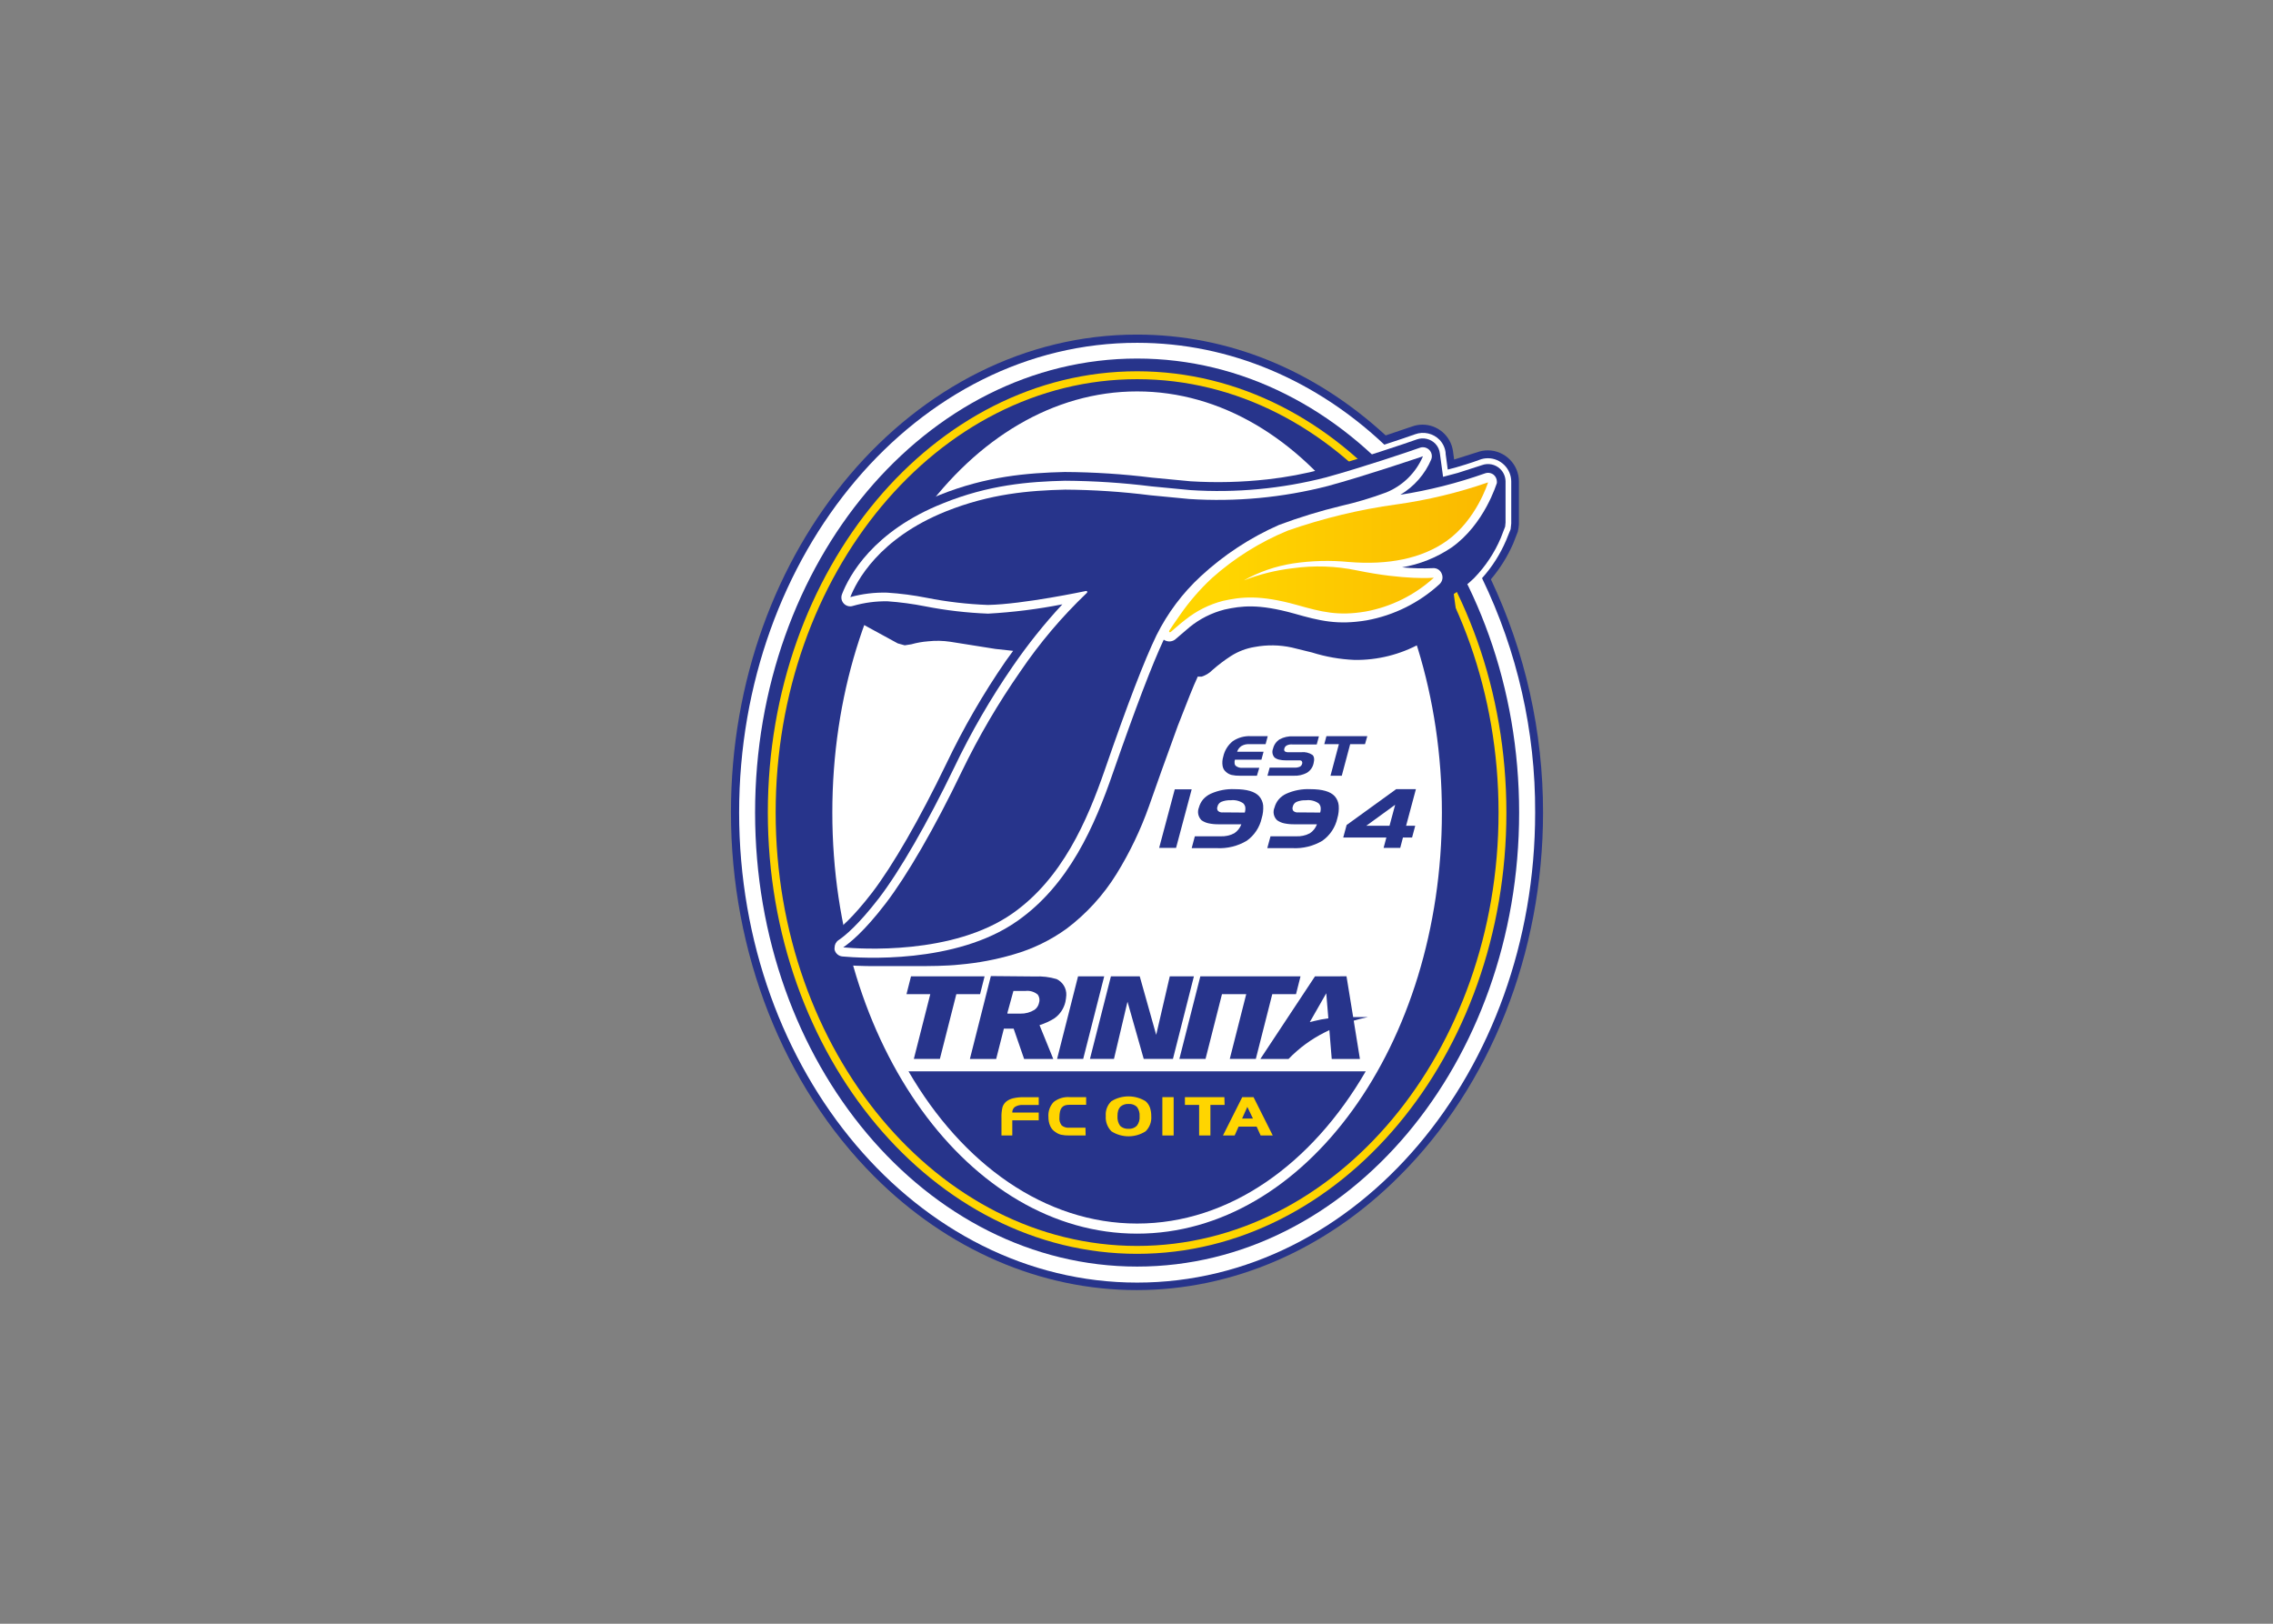 <svg clip-rule="evenodd" fill-rule="evenodd" stroke-linejoin="round" stroke-miterlimit="2" viewBox="0 0 560 400" xmlns="http://www.w3.org/2000/svg" xmlns:xlink="http://www.w3.org/1999/xlink"><rect x="0" y="0" width="560" height="400" fill="#808080" stroke="none"/><linearGradient id="a" gradientUnits="userSpaceOnUse" x1="383.571" x2="478.342" y1="275.393" y2="275.393"><stop offset="0" stop-color="#ffd500"/><stop offset="1" stop-color="#f9b000"/></linearGradient><g fill-rule="nonzero" transform="matrix(.915 0 0 .915 -49.277 -103.797)"><path d="m455.288 269.402c2.459-2.892 4.48-6.13 5.997-9.61l1.245-3.188c.158-.647.26-1.308.303-1.973v-11.553c0-.008 0-.016 0-.025 0-4.588-3.776-8.364-8.364-8.364-1.012 0-2.015.183-2.961.541l-.607.182-5.51 1.746c-.137-1.032-.304-2.171-.319-2.323-.595-4.042-4.1-7.068-8.185-7.068-.962 0-1.917.167-2.821.495l-7.105 2.399c-19.34-17.746-42.505-27.143-66.991-27.143-60.237 0-109.301 57.686-109.301 128.625 0 37.769 14.073 73.519 38.62 98.066 19.735 19.735 44.783 30.559 70.62 30.559s50.916-10.854 70.62-30.574c24.668-24.471 38.801-60.221 38.801-97.99.027-21.715-4.77-43.167-14.042-62.802z" fill="#27348b"/><path d="m452.905 269.098c2.695-3.005 4.879-6.43 6.467-10.141l1.23-3.036s.136-1.093.167-1.518v-11.264c0-.015 0-.03 0-.045 0-3.448-2.837-6.285-6.285-6.285-.763 0-1.519.139-2.232.41-.243.106-2.474.926-6.284 2.034l-2.293.607-.577-4.25v-.289c-.153-1.291-.717-2.499-1.609-3.446-1.71-1.764-4.31-2.36-6.618-1.518-1.185.425-4.312 1.518-8.274 2.793-18.217-17.154-41.412-27.416-66.521-27.416-59.144-.076-107.205 56.639-107.205 126.47 0 69.83 48.061 126.545 107.159 126.545s107.175-56.715 107.175-126.545c.096-21.849-4.795-43.433-14.3-63.106z" fill="#fff"/><path d="m360.03 209.97c-56.805 0-102.863 54.726-102.863 122.234s46.058 122.234 102.863 122.234c56.806 0 102.864-54.726 102.864-122.234s-46.058-122.234-102.864-122.234zm0 235.602c-45.238 0-82.066-50.855-82.066-113.368 0-62.514 36.828-113.384 82.066-113.384s82.066 50.855 82.066 113.384c0 62.528-36.812 113.368-82.066 113.368z" fill="#27348b"/><path d="m260.598 332.204c0 65.504 44.6 118.803 99.432 118.803 54.833 0 99.433-53.299 99.433-118.803 0-65.505-44.6-118.804-99.433-118.804-54.832 0-99.432 53.299-99.432 118.804zm2.11 0c0-64.336 43.659-116.678 97.322-116.678 53.664 0 97.323 52.342 97.323 116.678 0 64.335-43.659 116.677-97.323 116.677-53.663 0-97.322-52.342-97.322-116.677z" fill="#ffd500"/><g fill="#27348b"><path d="m79.358 122.775h3.472l2.798-10.988h-3.48z" transform="matrix(2.024 0 0 2.024 177.863 150.037)"/><path d="m97.56 111.787h-3.21l-1.807 7.785-2.19-7.785h-3.833l-2.79 10.988h3.195l1.8-7.613 2.16 7.613h3.885z" transform="matrix(2.024 0 0 2.024 177.863 150.037)"/><path d="m111.743 111.787h-13.328l-2.79 10.988h3.48l2.19-8.618h3.225l-2.19 8.618h3.465l2.19-8.618h3.158z" transform="matrix(2.024 0 0 2.024 177.863 150.037)"/><path d="m320.652 376.227-5.647 22.316h7.074l2.08-8.167h2.626l2.823 8.167h7.849l-3.704-9.109c1.422-.436 2.779-1.059 4.038-1.852 1.482-1.058 2.525-2.626 2.93-4.402.122-.591.203-1.189.243-1.791.092-1.848-.95-3.576-2.627-4.357-1.894-.562-3.871-.798-5.844-.698zm6.072 4.008h3.234c1.204-.157 2.42.208 3.339 1.002.459.666.572 1.514.304 2.277-.163.721-.585 1.358-1.184 1.791-1.143.707-2.467 1.066-3.81 1.033h-3.492v-.243z"/><path d="m407.925 376.303-14.71 22.24h7.59c2.838-2.943 6.161-5.377 9.822-7.196l1.169-.577.638 7.773h7.59l-1.67-10.308s1.123-.334 1.609-.455c.941-.243 2.217-.516 2.217-.516h-3.978l-1.791-10.976zm3.036 4.554.562 6.756c-.729.091-1.382.197-1.958.303-1.154.228-3.037.699-3.037.699z"/><path d="m59.325 114.157h3.165l-2.19 8.618h3.465l2.19-8.618h3.158l.6-2.37h-9.788z" transform="matrix(2.024 0 0 2.024 177.863 150.037)"/><path d="m360.03 442.855c24.821 0 47.06-15.985 61.558-40.988h-123.115c14.498 25.003 36.737 40.988 61.557 40.988z"/></g><path d="m333.54 415.059h-7.119v4.084h-2.915v-4.752c-.038-.959.054-1.919.273-2.854.182-.591.53-1.118 1.002-1.518.259-.205.539-.383.835-.531.337-.154.688-.276 1.047-.364.941-.213 1.905-.31 2.87-.289h4.007v2.095h-4.22c-.764-.059-1.529.121-2.186.516-.476.355-.745.925-.713 1.518h7.119z" fill="#ffd500"/><path d="m346.17 419.143h-4.356c-.754.021-1.508-.045-2.247-.198-.547-.139-1.062-.381-1.518-.713-.634-.393-1.132-.97-1.427-1.655-.325-.762-.485-1.585-.471-2.414-.121-1.484.392-2.952 1.412-4.038 1.241-.968 2.803-1.434 4.372-1.305h4.372v2.064h-4.493c-.417-.009-.832.047-1.23.167-.32.124-.606.322-.835.577-.234.304-.395.657-.471 1.033-.117.523-.173 1.058-.167 1.594-.087.779.131 1.563.608 2.186.587.476 1.343.695 2.095.607h4.311z" fill="#ffd500"/><path d="m363.841 413.966c.118 1.508-.438 2.994-1.518 4.053-2.803 1.799-6.413 1.799-9.215 0-1.081-1.096-1.635-2.609-1.518-4.144-.119-1.481.44-2.939 1.518-3.962 2.818-1.727 6.381-1.727 9.199 0 .514.449.911 1.017 1.154 1.655.264.771.392 1.583.38 2.398zm-3.143 0c.07-.898-.183-1.792-.713-2.52-.607-.573-1.431-.86-2.262-.789-.818-.054-1.623.226-2.232.774-.245.298-.435.637-.561 1.002-.138.494-.2 1.006-.183 1.518-.069.926.183 1.849.714 2.611.614.562 1.432.847 2.262.789.827.061 1.64-.238 2.231-.819.565-.73.832-1.648.744-2.566z" fill="#ffd500"/><path d="m366.831 408.82h3.036v10.323h-3.036z" fill="#ffd500"/><path d="m383.591 410.915h-3.826v8.228h-3.036v-8.228h-3.826v-2.095h10.627z" fill="#ffd500"/><path d="m396.555 419.143h-3.264l-1.078-2.384h-4.858l-1.062 2.384h-3.143l5.192-10.323h3.036zm-5.329-4.554-1.518-3.143-1.411 3.143z" fill="#ffd500"/><path d="m457.778 239.678c-1.309-1.248-3.225-1.638-4.918-1.002l-6.407 2.065-4.038 1.077c-.243-1.821-.85-6.224-.85-6.224-.1-1.007-.532-1.953-1.229-2.687-1.289-1.323-3.237-1.78-4.98-1.168-2.702.971-15.347 5.252-25.169 7.939-4.947 1.315-9.986 2.259-15.074 2.824-6.86.766-13.772.939-20.661.516l-10.399-.987c-7.801-.969-15.653-1.476-23.515-1.518-10.079.243-21.116 1.154-33.67 6.178-19.735 7.864-26.475 20.661-28.464 25.807l-.349 1.746c-.014 1.231.455 2.42 1.306 3.31l2.034 1.366 14.194 7.742 1.867.516 1.761-.273c1.488-.418 3.013-.687 4.554-.805 1.986-.218 3.991-.177 5.966.122l12.145 1.928 4.766.516-2.004 2.763c-6.054 8.783-11.404 18.032-16 27.659-7.15 14.831-14.452 27.492-20.023 34.748-5.283 6.846-8.714 9.655-10.293 10.733-1.307.885-2.088 2.368-2.079 3.947l.091.971c.464 1.967 2.109 3.449 4.114 3.704 1.73.152 5.343.41 10.14.349h12.388c.227 0 5.662 0 9.336-.41 4.88-.424 9.706-1.334 14.406-2.717 5.157-1.468 10.017-3.826 14.361-6.968 5.345-4.043 9.895-9.041 13.42-14.74 3.548-5.745 6.474-11.852 8.728-18.217l3.279-9.26 4.463-12.342c2.581-6.664 4.281-10.93 5.268-13.01 0 0 0-.167.137-.273h1.047c1.081-.338 2.061-.938 2.854-1.746 1.574-1.387 3.248-2.656 5.01-3.795 1.954-1.248 4.146-2.08 6.436-2.444 3.297-.615 6.683-.563 9.959.152l5.434 1.336c3.707 1.166 7.55 1.839 11.431 2.004 6.217.093 12.351-1.441 17.792-4.448 3.049-1.565 5.843-3.581 8.289-5.981.808-.802 1.258-1.898 1.244-3.036 0-.122-.379-2.9-.576-4.281 1.989-1.237 3.837-2.687 5.51-4.327 3.028-3.121 5.452-6.775 7.15-10.778l1.169-3.036.106-1.093v-11.127c-.026-1.257-.551-2.454-1.457-3.325z" fill="#27348b"/><path d="m456.047 241.272c-.666-.534-1.568-.678-2.368-.38-7.397 2.614-15.02 4.54-22.771 5.754 3.727-2.211 6.648-5.558 8.335-9.549.1-.269.151-.553.151-.841 0-1.324-1.09-2.413-2.414-2.413-.263 0-.524.043-.774.127-2.778 1.002-15.666 5.344-25.336 8-11.917 3.064-24.246 4.217-36.524 3.416l-10.445-1.002c-7.71-.962-15.471-1.469-23.241-1.518-9.852.228-20.646 1.123-32.866 6.072-18.93 7.515-25.336 19.598-27.219 24.456-.119.288-.18.597-.18.909 0 1.308 1.076 2.384 2.383 2.384.285 0 .567-.051.833-.151 2.996-.852 6.101-1.262 9.215-1.214 3.395.24 6.771.691 10.11 1.351 5.598 1.095 11.272 1.755 16.972 1.974 6.714-.373 13.394-1.21 19.993-2.505-4.854 5.233-9.318 10.814-13.359 16.698-5.983 8.676-11.267 17.813-15.803 27.325-7.226 14.953-14.619 27.781-20.281 35.159-5.496 7.104-9.109 10.095-10.839 11.233-.655.45-1.047 1.195-1.048 1.989-.029.201-.029.406 0 .607.251.977 1.092 1.695 2.095 1.791 4.949.456 30.498 2.126 47.06-9.518 13.966-9.746 20.889-25.67 25.807-39.955 6.072-17.427 10.535-29.132 13.663-35.811 1.062.744 2.525.594 3.415-.349l3.552-3.036c2.749-2.234 5.95-3.845 9.382-4.721 4.554-1.002 9.108-1.61 18.733 1.062 6.998 1.989 11.704 3.143 19.552 1.837 7.345-1.334 14.163-4.724 19.659-9.776.752-.708.977-1.818.562-2.763-.36-.969-1.322-1.59-2.353-1.518-2.78.126-5.565.055-8.334-.213 4.765-.813 9.303-2.63 13.313-5.328 8.942-6.3 12.145-17.291 12.221-17.382.007-.131.007-.263 0-.395-.014-.695-.323-1.353-.851-1.806z" fill="#fff"/><path d="m411.417 244.278c-12.184 3.138-24.79 4.322-37.345 3.506l-10.474-1.002c-7.614-.961-15.279-1.468-22.953-1.518-9.625.228-20.16 1.093-32.031 5.83-18.217 7.286-24.213 19.006-25.807 23.105 3.226-.889 6.567-1.293 9.913-1.2 3.568.227 7.118.688 10.626 1.382 5.445 1.081 10.968 1.726 16.517 1.928 9.548-.182 26.292-3.735 26.444-3.765.112-.031.231.028.273.137.008.035.008.071 0 .106.018.064.018.133 0 .197-6.746 6.418-12.782 13.543-18.004 21.253-5.955 8.542-11.224 17.541-15.757 26.915-7.287 15.181-14.786 28.084-20.54 35.583-5.753 7.5-9.563 10.521-11.385 11.765 4.418.41 29.481 2.141 45.542-9.108 13.389-9.366 20.114-24.866 24.926-38.771 6.072-17.594 10.627-29.42 13.89-36.16 2.979-5.97 7.017-11.351 11.917-15.879 6.197-5.731 13.302-10.395 21.025-13.799 5.487-2.056 11.094-3.775 16.79-5.147 4.124-.939 8.181-2.151 12.144-3.628 4.441-1.816 7.99-5.315 9.868-9.73-2.581.865-15.606 5.282-25.579 8z" fill="#27348b"/><path d="m429.861 249.242c-9.972 1.368-19.783 3.733-29.283 7.059-7.468 3.073-14.362 7.39-20.388 12.767-3.197 2.974-6.068 6.282-8.562 9.867-1.169 1.624-2.763 4.023-2.869 4.19s-.212.41 0 .501c.213.091.243 0 .486-.182.243-.183 2.231-1.989 3.734-3.128 2.982-2.397 6.439-4.136 10.141-5.1 4.949-1.093 9.913-1.685 19.871 1.078 6.741 1.912 11.158 3.036 18.536 1.791 6.863-1.256 13.239-4.412 18.399-9.109 0 0-7.727.714-20.722-1.973-5.682-1.188-11.527-1.383-17.275-.577-4.509.518-8.933 1.615-13.162 3.264 4.101-2.293 8.579-3.835 13.222-4.554 4.985-.75 10.043-.883 15.06-.395 10.702.881 19.628-.956 26.262-5.617 8.122-5.738 11.218-15.818 11.218-15.818-8.009 2.779-16.271 4.767-24.668 5.936z" fill="url(#a)"/><path d="m392.289 322.291h-4.554c-.76.019-1.519-.052-2.262-.213-.526-.136-1.014-.391-1.427-.744-.258-.213-.484-.464-.668-.744-.164-.297-.277-.621-.334-.956-.129-.833-.067-1.684.182-2.49.352-1.639 1.258-3.109 2.566-4.159 1.429-.965 3.135-1.439 4.858-1.351h4.554l-.577 2.156h-4.463c-.724-.038-1.443.142-2.065.516-.538.364-.939.899-1.138 1.518h7.119l-.577 2.14h-7.134c-.101.314-.132.645-.091.972.005.241.097.472.258.653.542.446 1.246.65 1.943.561h4.448z" fill="#27348b"/><path d="m407.53 319.027c-.235 1.021-.87 1.907-1.761 2.459-1.103.591-2.347.87-3.597.805h-7.044l.592-2.186h6.634c.519.039 1.041-.05 1.518-.258.285-.159.494-.428.577-.744.107-.273.054-.583-.137-.805-.131-.088-.283-.141-.44-.152-.258-.019-.517-.019-.774 0h-3.037c-.618.01-1.234-.057-1.836-.197-.438-.101-.847-.298-1.2-.577-.573-.647-.727-1.569-.394-2.368.241-1.039.879-1.943 1.776-2.52 1.109-.589 2.358-.867 3.613-.805h6.968l-.592 2.186h-6.589c-.523-.051-1.05.049-1.518.289-.323.184-.551.5-.622.865-.086.238-.04.504.121.698.304.19.661.276 1.017.243h3.386c1.064-.127 2.139.126 3.036.714.501.44.592 1.229.303 2.353z" fill="#27348b"/><path d="m421.39 313.79h-3.992l-2.262 8.501h-3.036l2.262-8.501h-3.932l.577-2.156h11.006z" fill="#27348b"/><path d="m370.52 341.707h-4.554l4.205-15.758h4.554z" fill="#27348b"/><path d="m393.579 333.722c-.546 2.45-1.98 4.613-4.022 6.072-2.437 1.446-5.248 2.138-8.077 1.989h-6.755l.85-3.188h6.862c1.294.07 2.584-.208 3.734-.805.89-.578 1.567-1.431 1.928-2.429h-6.072c-.944.018-1.886-.073-2.808-.273-.666-.147-1.296-.426-1.852-.82-.9-.891-1.176-2.243-.699-3.415.215-.808.604-1.559 1.139-2.202.571-.641 1.269-1.158 2.049-1.518 2.035-.911 4.255-1.333 6.482-1.229 3.219 0 5.405.637 6.558 1.912.606.694.983 1.559 1.078 2.475.077 1.158-.056 2.32-.395 3.431zm-4.554-1.518c.154-.491.196-1.01.122-1.518-.087-.385-.288-.735-.577-1.002-.987-.658-2.179-.938-3.355-.79-.873-.048-1.745.103-2.55.44-.519.248-.891.727-1.002 1.291-.162.378-.104.816.151 1.138.361.319.845.464 1.321.395z" fill="#27348b"/><path d="m413.952 333.722c-.547 2.454-1.987 4.619-4.038 6.072-2.432 1.443-5.237 2.136-8.061 1.989h-6.771l.866-3.188h6.846c1.294.07 2.584-.208 3.734-.805.89-.578 1.567-1.431 1.928-2.429h-6.072c-.948.018-1.896-.074-2.823-.273-.661-.15-1.285-.429-1.837-.82-.927-.876-1.207-2.246-.699-3.415.215-.808.604-1.559 1.139-2.202.563-.643 1.257-1.161 2.034-1.518 2.035-.91 4.255-1.331 6.482-1.229 3.234 0 5.42.637 6.573 1.912.602.695.973 1.56 1.063 2.475.088 1.156-.035 2.319-.364 3.431zm-4.63-1.518c.15-.492.187-1.011.106-1.518-.081-.387-.283-.739-.577-1.002-.986-.661-2.178-.941-3.355-.79-.872-.044-1.743.106-2.55.44-.519.248-.891.727-1.002 1.291-.146.38-.089.81.152 1.138.366.32.854.464 1.336.395z" fill="#27348b"/><path d="m434.066 338.929h-2.459l-.729 2.778h-4.478l.744-2.778h-11.614l.911-3.371 13.344-9.654h5.313l-2.641 9.852h2.459zm-6.072-3.173 1.518-5.647-7.773 5.647z" fill="#27348b"/></g></svg>